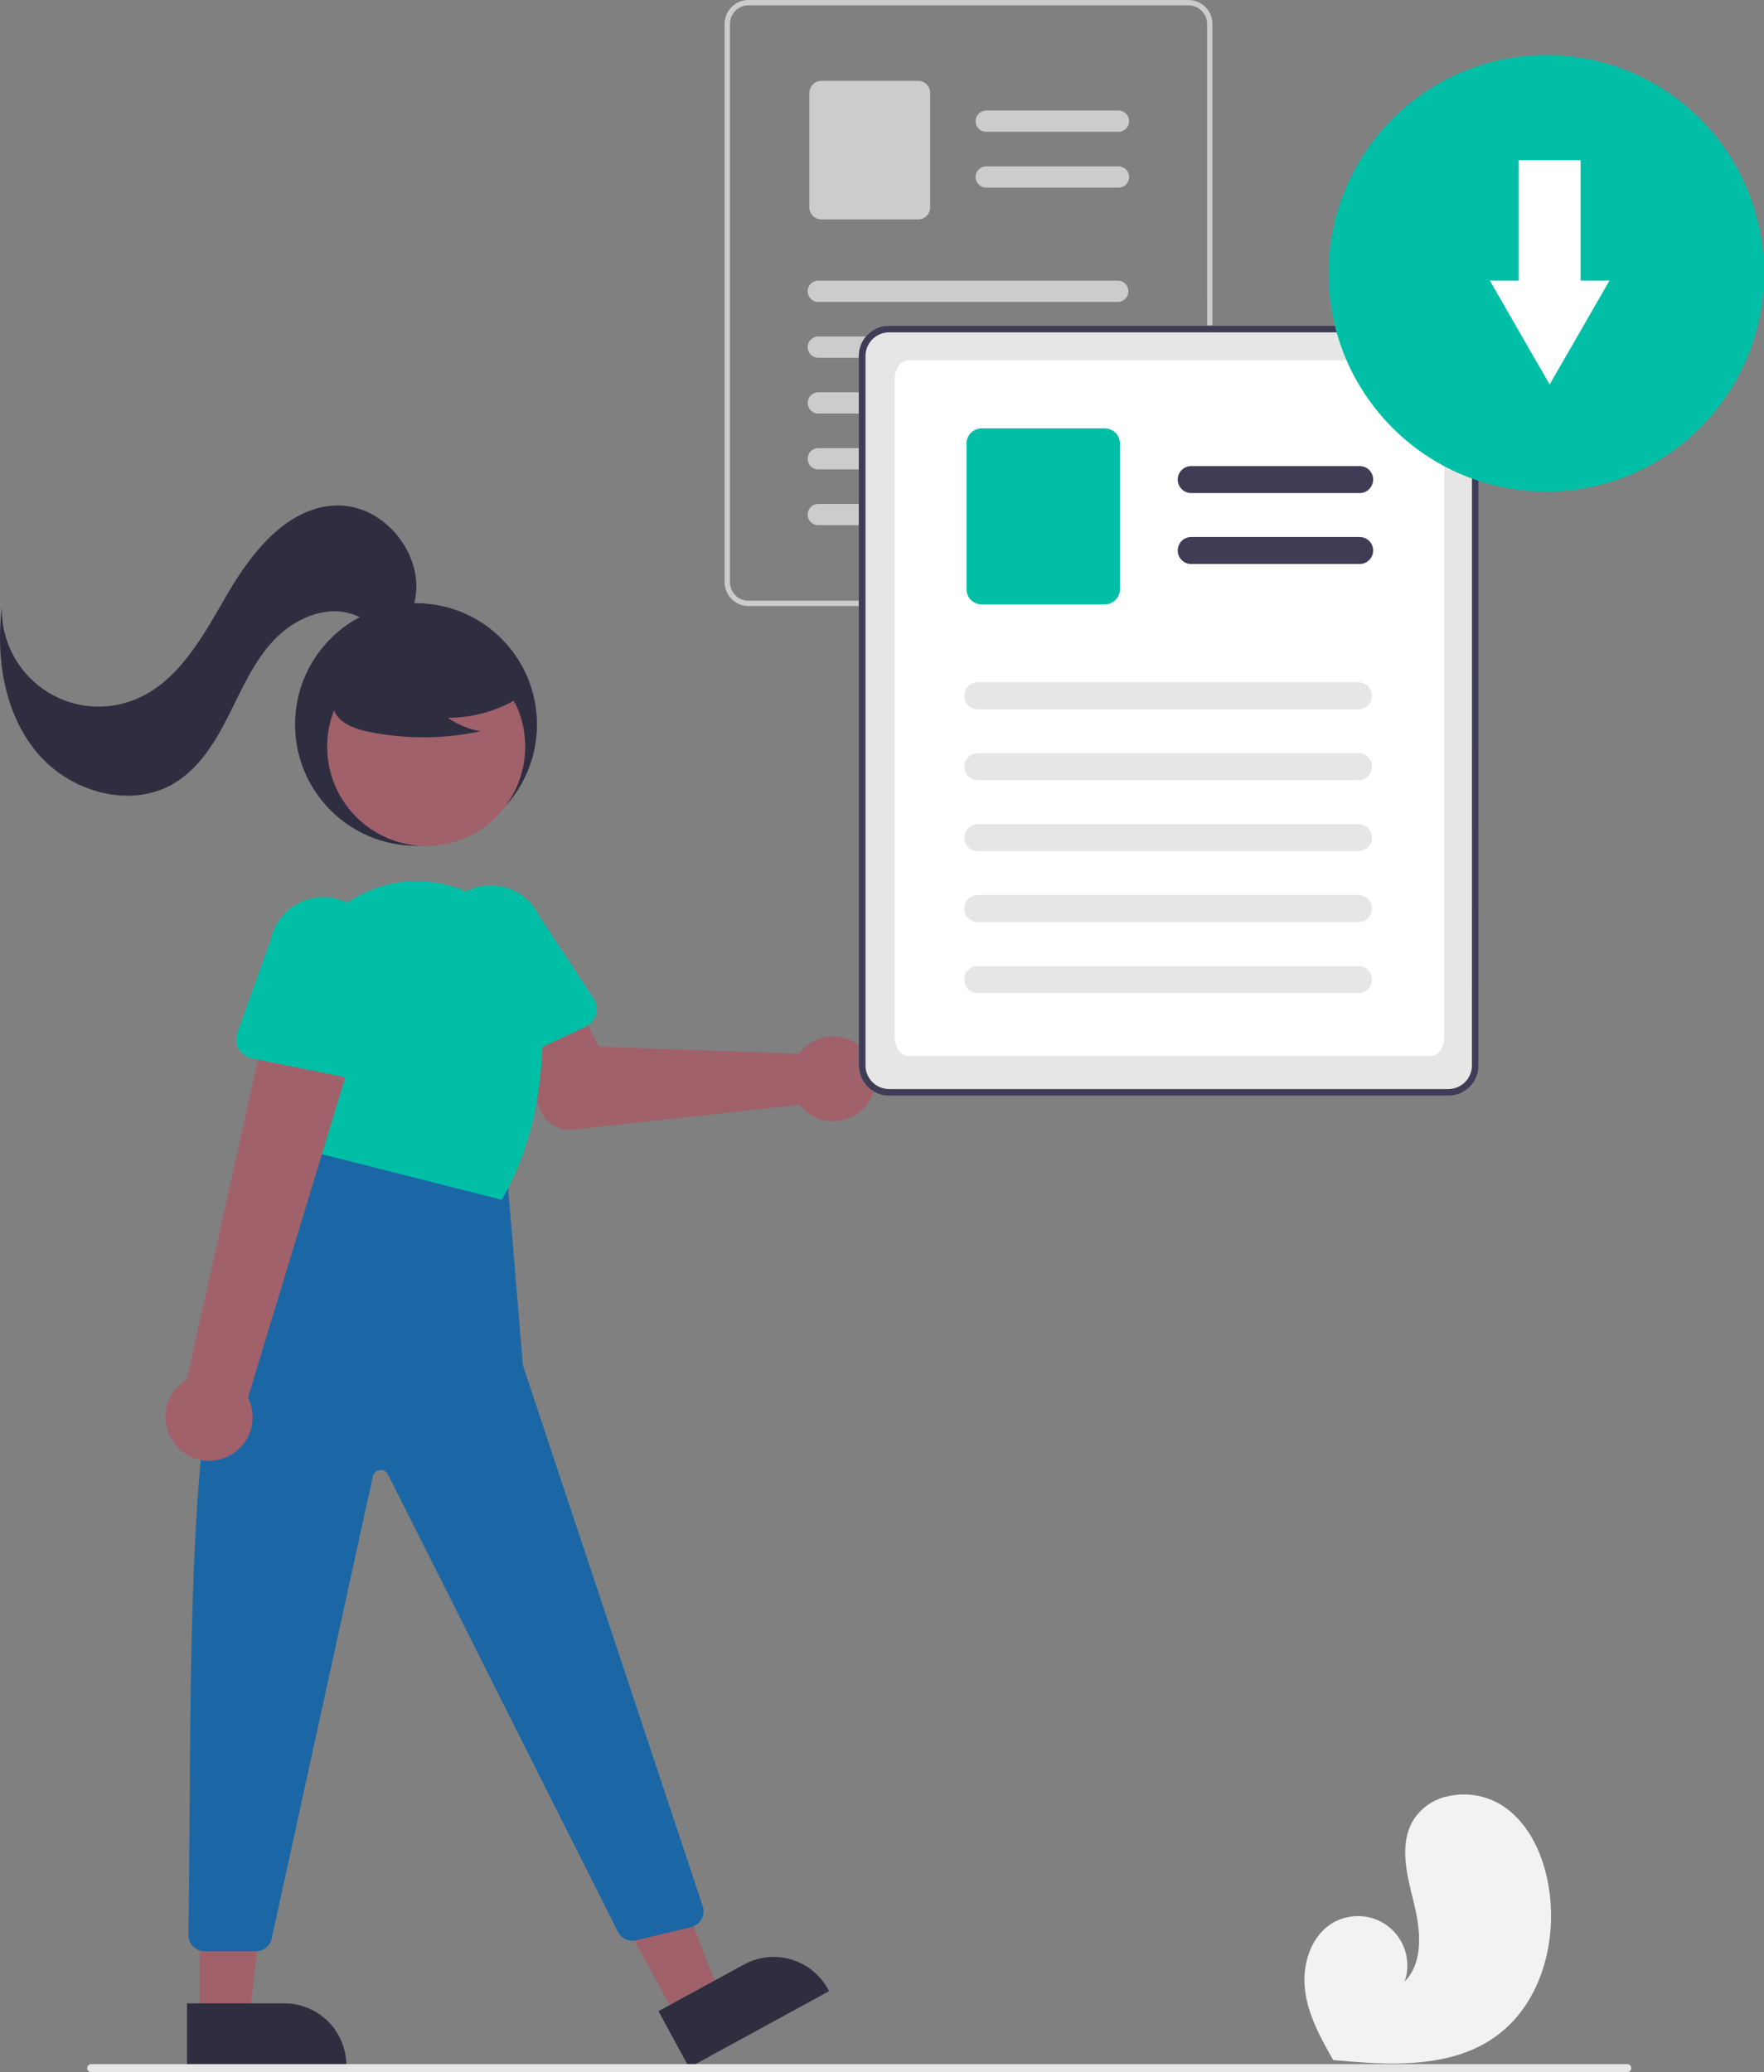 <svg width="298" height="350" viewBox="0 0 298 350" fill="none" xmlns="http://www.w3.org/2000/svg">
<rect x="0" y="0" width="298" height="350" fill="#808080" stroke="none"/>
<g clip-path="url(#clip0_279_3896)">
<path d="M70.28 142.849C81.564 142.849 90.712 133.679 90.712 122.366C90.712 111.054 81.564 101.884 70.28 101.884C58.995 101.884 49.848 111.054 49.848 122.366C49.848 133.679 58.995 142.849 70.28 142.849Z" fill="#2F2E41"/>
<path d="M71.997 142.889C81.236 142.889 88.725 135.381 88.725 126.12C88.725 116.858 81.236 109.351 71.997 109.351C62.759 109.351 55.27 116.858 55.27 126.12C55.27 135.381 62.759 142.889 71.997 142.889Z" fill="#A0616A"/>
<path d="M135.7 177.127C135.435 177.395 135.191 177.684 134.97 177.99L101.215 176.795L97.354 169.536L85.666 173.945L91.255 187.464C91.706 188.556 92.499 189.471 93.514 190.073C94.528 190.675 95.71 190.931 96.882 190.802L135.08 186.598C135.967 187.75 137.184 188.604 138.568 189.047C139.951 189.489 141.437 189.498 142.826 189.074C144.215 188.649 145.443 187.811 146.345 186.67C147.247 185.529 147.781 184.139 147.876 182.686C147.972 181.234 147.623 179.786 146.878 178.536C146.132 177.287 145.025 176.295 143.703 175.691C142.381 175.088 140.907 174.903 139.478 175.16C138.048 175.417 136.731 176.104 135.7 177.13V177.127Z" fill="#A0616A"/>
<path d="M81.171 180.472C80.74 180.279 80.357 179.995 80.046 179.639C79.736 179.284 79.505 178.865 79.371 178.412L74.671 162.594C74.16 161.508 73.868 160.333 73.811 159.134C73.754 157.935 73.933 156.737 74.338 155.608C74.743 154.478 75.366 153.44 76.172 152.552C76.977 151.665 77.949 150.945 79.032 150.434C80.115 149.923 81.288 149.631 82.484 149.575C83.68 149.518 84.875 149.699 86.001 150.106C87.127 150.513 88.162 151.138 89.047 151.946C89.932 152.754 90.65 153.729 91.158 154.816L100.266 168.631C100.525 169.026 100.697 169.471 100.77 169.938C100.842 170.405 100.814 170.883 100.686 171.337C100.558 171.792 100.333 172.214 100.028 172.574C99.723 172.934 99.344 173.224 98.916 173.424L83.905 180.449C83.478 180.649 83.013 180.755 82.541 180.758C82.07 180.762 81.603 180.663 81.173 180.47L81.171 180.472Z" fill="#00BFA6"/>
<path d="M114.416 341.075L121.749 337.073L109.841 306.812L99.018 312.718L114.416 341.075Z" fill="#A0616A"/>
<path d="M111.242 339.695L125.684 331.814C126.893 331.154 128.219 330.74 129.588 330.594C130.956 330.448 132.34 330.574 133.659 330.965C134.979 331.355 136.21 332.002 137.28 332.869C138.35 333.736 139.24 334.806 139.898 336.018L139.898 336.018L140.061 336.318L116.414 349.222L111.242 339.695Z" fill="#2F2E41"/>
<path d="M33.72 341.107H42.069L46.042 308.821H33.715L33.72 341.107Z" fill="#A0616A"/>
<path d="M31.59 338.375H48.034C50.813 338.375 53.479 339.482 55.444 341.452C57.409 343.422 58.513 346.094 58.513 348.88V349.222H31.59L31.59 338.375Z" fill="#2F2E41"/>
<path d="M85.605 197.814L88.329 230.586L118.717 321.977C118.946 322.664 118.892 323.414 118.569 324.062C118.246 324.71 117.68 325.203 116.994 325.432C116.918 325.457 116.842 325.479 116.764 325.498L107.45 327.721C106.854 327.863 106.227 327.8 105.67 327.541C105.114 327.282 104.662 326.842 104.386 326.293L65.536 249.034C65.409 248.783 65.208 248.576 64.96 248.444C64.711 248.312 64.428 248.259 64.149 248.295C63.87 248.33 63.609 248.451 63.401 248.641C63.194 248.831 63.05 249.081 62.989 249.356L45.895 327.437C45.761 328.045 45.425 328.59 44.941 328.98C44.457 329.37 43.855 329.583 43.234 329.583H34.566C34.209 329.583 33.855 329.513 33.525 329.377C33.195 329.241 32.895 329.04 32.642 328.788C32.389 328.535 32.188 328.235 32.051 327.904C31.913 327.574 31.843 327.219 31.842 326.861C31.842 326.846 31.842 326.83 31.842 326.815C32.636 272.672 30.017 210.983 50.868 201.224L54.274 192.349L85.605 197.814Z" fill="#1B67A5"/>
<path d="M53.293 194.673L49.783 173.387C49.202 169.896 49.507 166.315 50.669 162.973C51.832 159.631 53.815 156.637 56.436 154.266C58.998 151.917 62.108 150.253 65.481 149.427C68.853 148.601 72.378 148.639 75.731 149.537C75.93 149.591 76.13 149.646 76.329 149.702C80.455 150.887 84.119 153.313 86.825 156.652C89.532 159.991 91.151 164.082 91.464 168.373C92.134 177.617 91.532 191.029 84.873 202.422L84.743 202.643L53.293 194.673Z" fill="#00BFA6"/>
<path d="M88.636 117.207C84.814 119.849 80.277 121.254 75.634 121.235C77.29 122.386 79.175 123.164 81.16 123.514C74.988 124.842 68.608 124.878 62.421 123.62C61.046 123.399 59.719 122.942 58.498 122.27C57.89 121.929 57.36 121.464 56.943 120.905C56.526 120.345 56.231 119.704 56.077 119.023C55.669 116.668 57.496 114.529 59.398 113.088C62.31 110.914 65.667 109.417 69.227 108.704C72.787 107.99 76.461 108.079 79.983 108.964C82.282 109.56 84.585 110.567 86.079 112.418C87.572 114.27 88.015 117.124 86.592 119.03L88.636 117.207Z" fill="#2F2E41"/>
<path d="M70.011 101.783C71.95 93.931 65.001 85.214 56.935 85.377C48.753 85.543 42.732 92.956 38.593 100.032C34.454 107.108 30.342 115.132 22.746 118.18C20.231 119.188 17.507 119.555 14.816 119.248C12.125 118.94 9.553 117.969 7.329 116.42C5.105 114.87 3.3 112.792 2.074 110.371C0.849 107.95 0.242 105.263 0.307 102.549C-0.714 111.146 0.7 120.45 6.233 127.1C11.765 133.751 22.056 136.748 29.457 132.278C33.679 129.726 36.383 125.289 38.609 120.876C40.835 116.464 42.816 111.81 46.19 108.202C49.563 104.593 54.779 102.199 59.475 103.717C61.338 104.32 63.01 105.492 64.935 105.851C66.861 106.21 69.285 105.291 69.548 103.346L70.011 101.783Z" fill="#2F2E41"/>
<path d="M29.692 244.099C28.998 243.283 28.49 242.325 28.206 241.291C27.921 240.258 27.865 239.174 28.044 238.117C28.222 237.059 28.629 236.054 29.236 235.171C29.844 234.289 30.637 233.551 31.56 233.009L46.07 167.806L60.79 173.862L41.9 236.048C42.709 237.664 42.899 239.521 42.433 241.267C41.966 243.013 40.876 244.527 39.37 245.52C37.863 246.514 36.045 246.918 34.261 246.656C32.477 246.394 30.851 245.484 29.692 244.099V244.099Z" fill="#A0616A"/>
<path d="M40.324 177.161C40.092 176.749 39.951 176.292 39.912 175.82C39.872 175.349 39.935 174.875 40.095 174.43L45.675 158.9C46.145 156.524 47.537 154.432 49.545 153.085C51.553 151.738 54.013 151.245 56.383 151.716C58.753 152.187 60.84 153.582 62.184 155.596C63.528 157.609 64.019 160.075 63.55 162.451V162.451L62.702 178.989C62.677 179.461 62.552 179.922 62.334 180.341C62.116 180.76 61.81 181.127 61.438 181.417C61.066 181.707 60.636 181.913 60.177 182.021C59.718 182.129 59.241 182.137 58.779 182.044L42.535 178.767C42.073 178.674 41.636 178.482 41.255 178.204C40.873 177.926 40.556 177.569 40.325 177.157L40.324 177.161Z" fill="#00BFA6"/>
<path d="M204.512 2.498C204.202 1.762 203.685 1.134 203.023 0.69C202.361 0.246 201.584 0.006 200.788 0H126.442C125.373 0.001 124.349 0.426 123.593 1.184C122.837 1.941 122.413 2.969 122.412 4.04V98.325C122.413 99.396 122.837 100.424 123.593 101.181C124.349 101.939 125.373 102.364 126.442 102.365H200.788C201.856 102.363 202.88 101.937 203.635 101.18C204.391 100.423 204.816 99.396 204.817 98.325V4.041C204.819 3.512 204.715 2.987 204.512 2.498ZM203.922 98.324C203.921 99.157 203.59 99.955 203.003 100.543C202.416 101.132 201.62 101.463 200.79 101.465H126.442C125.611 101.465 124.814 101.134 124.227 100.545C123.639 99.956 123.309 99.157 123.309 98.324V4.041C123.311 3.209 123.641 2.411 124.228 1.822C124.816 1.234 125.612 0.902 126.442 0.901H200.788C201.414 0.903 202.025 1.093 202.544 1.446C203.062 1.798 203.464 2.298 203.698 2.881C203.743 2.996 203.783 3.115 203.816 3.235C203.887 3.499 203.923 3.772 203.923 4.046L203.922 98.324Z" fill="#CCCCCC"/>
<path d="M188.995 22.262H166.602C166.127 22.262 165.671 22.073 165.335 21.736C164.999 21.399 164.811 20.942 164.811 20.466C164.811 19.99 164.999 19.533 165.335 19.196C165.671 18.859 166.127 18.67 166.602 18.67H188.995C189.464 18.679 189.911 18.872 190.239 19.208C190.568 19.544 190.752 19.996 190.752 20.466C190.752 20.936 190.568 21.388 190.239 21.724C189.911 22.059 189.464 22.253 188.995 22.262H188.995Z" fill="#CCCCCC"/>
<path d="M188.995 31.691H166.602C166.127 31.691 165.671 31.501 165.335 31.165C164.999 30.828 164.811 30.371 164.811 29.895C164.811 29.418 164.999 28.962 165.335 28.625C165.671 28.288 166.127 28.099 166.602 28.099H188.995C189.464 28.108 189.911 28.301 190.239 28.637C190.568 28.973 190.752 29.424 190.752 29.895C190.752 30.365 190.568 30.817 190.239 31.152C189.911 31.488 189.464 31.681 188.995 31.691H188.995Z" fill="#CCCCCC"/>
<path d="M155.116 37.059H138.748C138.213 37.059 137.701 36.846 137.323 36.467C136.945 36.088 136.733 35.575 136.732 35.039V15.68C136.733 15.144 136.945 14.63 137.323 14.252C137.701 13.873 138.213 13.66 138.748 13.659H155.116C155.65 13.66 156.162 13.873 156.54 14.252C156.918 14.63 157.13 15.144 157.131 15.68V35.039C157.13 35.575 156.918 36.088 156.54 36.467C156.162 36.846 155.65 37.059 155.116 37.059V37.059Z" fill="#CCCCCC"/>
<path d="M188.839 50.996H138.231C137.756 50.996 137.3 50.807 136.964 50.47C136.628 50.133 136.439 49.677 136.439 49.2C136.439 48.724 136.628 48.267 136.964 47.93C137.3 47.593 137.756 47.404 138.231 47.404H188.839C189.314 47.404 189.77 47.593 190.106 47.93C190.442 48.267 190.63 48.724 190.63 49.2C190.63 49.677 190.442 50.133 190.106 50.47C189.77 50.807 189.314 50.996 188.839 50.996V50.996Z" fill="#CCCCCC"/>
<path d="M188.839 60.428H138.231C137.756 60.428 137.3 60.239 136.964 59.902C136.628 59.565 136.439 59.108 136.439 58.632C136.439 58.156 136.628 57.699 136.964 57.362C137.3 57.025 137.756 56.836 138.231 56.836H188.839C189.314 56.836 189.77 57.025 190.106 57.362C190.442 57.699 190.63 58.156 190.63 58.632C190.63 59.108 190.442 59.565 190.106 59.902C189.77 60.239 189.314 60.428 188.839 60.428Z" fill="#CCCCCC"/>
<path d="M188.839 69.854H138.231C137.756 69.854 137.3 69.665 136.964 69.328C136.628 68.991 136.439 68.534 136.439 68.058C136.439 67.581 136.628 67.125 136.964 66.788C137.3 66.451 137.756 66.262 138.231 66.262H188.839C189.314 66.262 189.77 66.451 190.106 66.788C190.442 67.125 190.63 67.581 190.63 68.058C190.63 68.534 190.442 68.991 190.106 69.328C189.77 69.665 189.314 69.854 188.839 69.854V69.854Z" fill="#CCCCCC"/>
<path d="M188.839 79.284H138.231C137.756 79.284 137.3 79.095 136.964 78.758C136.628 78.421 136.439 77.965 136.439 77.488C136.439 77.012 136.628 76.555 136.964 76.218C137.3 75.882 137.756 75.692 138.231 75.692H188.839C189.314 75.692 189.77 75.882 190.106 76.218C190.442 76.555 190.63 77.012 190.63 77.488C190.63 77.965 190.442 78.421 190.106 78.758C189.77 79.095 189.314 79.284 188.839 79.284V79.284Z" fill="#CCCCCC"/>
<path d="M188.839 88.71H138.231C137.756 88.71 137.3 88.521 136.964 88.184C136.628 87.847 136.439 87.391 136.439 86.914C136.439 86.438 136.628 85.981 136.964 85.644C137.3 85.307 137.756 85.118 138.231 85.118H188.839C189.314 85.118 189.77 85.307 190.106 85.644C190.442 85.981 190.63 86.438 190.63 86.914C190.63 87.391 190.442 87.847 190.106 88.184C189.77 88.521 189.314 88.71 188.839 88.71Z" fill="#CCCCCC"/>
<path d="M249.412 58.169C249.019 57.234 248.361 56.435 247.52 55.87C246.678 55.306 245.69 55.001 244.678 54.994H150.198C148.84 54.995 147.537 55.536 146.577 56.499C145.617 57.462 145.077 58.767 145.076 60.129V179.952C145.077 181.314 145.617 182.619 146.577 183.582C147.537 184.544 148.84 185.086 150.198 185.086H244.682C246.039 185.085 247.341 184.543 248.301 183.581C249.261 182.618 249.801 181.313 249.803 179.952V60.129C249.806 59.456 249.674 58.79 249.415 58.169H249.412Z" fill="#E6E6E6"/>
<path d="M241.719 178.359H153.423C152.151 178.358 151.154 176.963 151.154 175.183V64.03C151.156 62.249 152.153 60.853 153.423 60.853H241.719C242.992 60.855 243.988 62.25 243.988 64.03V175.183C243.987 176.964 242.99 178.359 241.719 178.359Z" fill="white"/>
<path d="M249.412 58.169C249.019 57.234 248.361 56.435 247.52 55.87C246.678 55.306 245.69 55.001 244.678 54.994H150.198C148.84 54.995 147.537 55.536 146.577 56.499C145.617 57.462 145.077 58.767 145.076 60.129V179.952C145.077 181.314 145.617 182.619 146.577 183.582C147.537 184.544 148.84 185.086 150.198 185.086H244.682C246.039 185.085 247.341 184.543 248.301 183.581C249.261 182.618 249.801 181.313 249.803 179.952V60.129C249.806 59.456 249.674 58.79 249.415 58.169H249.412ZM248.662 179.952C248.661 181.011 248.241 182.026 247.494 182.775C246.747 183.524 245.735 183.945 244.678 183.946H150.198C149.141 183.946 148.128 183.525 147.381 182.777C146.634 182.028 146.214 181.012 146.214 179.953V60.129C146.215 59.07 146.635 58.055 147.382 57.306C148.129 56.558 149.142 56.136 150.198 56.135H244.682C245.477 56.138 246.254 56.379 246.913 56.826C247.571 57.274 248.082 57.908 248.38 58.648C248.438 58.795 248.488 58.945 248.53 59.098C248.62 59.434 248.666 59.781 248.666 60.129L248.662 179.952Z" fill="#3F3D56"/>
<path d="M229.695 83.284H201.236C200.632 83.284 200.053 83.043 199.626 82.615C199.199 82.187 198.959 81.606 198.959 81.001C198.959 80.396 199.199 79.815 199.626 79.387C200.053 78.959 200.632 78.719 201.236 78.719H229.695C230.299 78.719 230.878 78.959 231.305 79.387C231.732 79.815 231.972 80.396 231.972 81.001C231.972 81.606 231.732 82.187 231.305 82.615C230.878 83.043 230.299 83.284 229.695 83.284V83.284Z" fill="#3F3D56"/>
<path d="M229.695 95.266H201.236C200.632 95.266 200.053 95.026 199.626 94.598C199.199 94.169 198.959 93.589 198.959 92.984C198.959 92.378 199.199 91.798 199.626 91.37C200.053 90.942 200.632 90.701 201.236 90.701H229.695C230.299 90.701 230.878 90.942 231.305 91.37C231.732 91.798 231.972 92.378 231.972 92.984C231.972 93.589 231.732 94.169 231.305 94.598C230.878 95.026 230.299 95.266 229.695 95.266V95.266Z" fill="#3F3D56"/>
<path d="M186.634 102.089H165.837C165.158 102.088 164.507 101.818 164.026 101.336C163.546 100.855 163.276 100.202 163.275 99.521V74.918C163.276 74.237 163.546 73.584 164.026 73.103C164.507 72.621 165.158 72.35 165.837 72.35H186.634C187.314 72.35 187.965 72.621 188.445 73.103C188.925 73.584 189.195 74.237 189.196 74.918V99.521C189.195 100.202 188.925 100.855 188.445 101.336C187.965 101.818 187.314 102.088 186.634 102.089Z" fill="#00BFA6"/>
<path d="M229.498 119.802H165.181C164.577 119.802 163.998 119.562 163.571 119.134C163.144 118.706 162.904 118.125 162.904 117.52C162.904 116.914 163.144 116.334 163.571 115.906C163.998 115.478 164.577 115.237 165.181 115.237H229.498C230.102 115.237 230.681 115.478 231.108 115.906C231.535 116.334 231.775 116.914 231.775 117.52C231.775 118.125 231.535 118.706 231.108 119.134C230.681 119.562 230.102 119.802 229.498 119.802V119.802Z" fill="#E6E6E6"/>
<path d="M229.498 131.785H165.182C164.578 131.786 163.998 131.547 163.57 131.121C163.142 130.694 162.9 130.114 162.898 129.509C162.897 128.903 163.135 128.322 163.561 127.893C163.987 127.463 164.565 127.221 165.169 127.22H229.498C230.102 127.22 230.681 127.46 231.108 127.888C231.535 128.316 231.775 128.897 231.775 129.502C231.775 130.108 231.535 130.688 231.108 131.116C230.681 131.544 230.102 131.785 229.498 131.785V131.785Z" fill="#E6E6E6"/>
<path d="M229.498 143.767H165.181C164.577 143.767 163.998 143.527 163.571 143.099C163.144 142.67 162.904 142.09 162.904 141.485C162.904 140.879 163.144 140.299 163.571 139.871C163.998 139.443 164.577 139.202 165.181 139.202H229.498C230.102 139.2 230.682 139.439 231.11 139.866C231.538 140.293 231.779 140.873 231.781 141.478C231.783 142.084 231.545 142.665 231.119 143.094C230.693 143.523 230.114 143.765 229.511 143.767H229.498Z" fill="#E6E6E6"/>
<path d="M229.498 155.749H165.182C164.883 155.749 164.586 155.691 164.31 155.577C164.033 155.463 163.782 155.296 163.57 155.084C163.358 154.873 163.189 154.622 163.074 154.345C162.959 154.069 162.899 153.772 162.898 153.472C162.898 153.173 162.956 152.876 163.069 152.598C163.183 152.321 163.35 152.069 163.561 151.857C163.772 151.644 164.022 151.475 164.298 151.36C164.574 151.244 164.87 151.184 165.169 151.184H229.498C230.102 151.184 230.681 151.424 231.108 151.852C231.535 152.28 231.775 152.861 231.775 153.466C231.775 154.071 231.535 154.652 231.108 155.08C230.681 155.508 230.102 155.749 229.498 155.749V155.749Z" fill="#E6E6E6"/>
<path d="M229.498 167.731H165.182C164.578 167.733 163.998 167.494 163.57 167.067C163.142 166.64 162.9 166.06 162.898 165.455C162.897 164.849 163.135 164.268 163.561 163.839C163.987 163.41 164.565 163.168 165.169 163.166H229.498C230.102 163.166 230.681 163.406 231.108 163.835C231.535 164.263 231.775 164.843 231.775 165.448C231.775 166.054 231.535 166.634 231.108 167.062C230.681 167.49 230.102 167.731 229.498 167.731V167.731Z" fill="#E6E6E6"/>
<path d="M261.223 83.042C281.534 83.042 298 66.536 298 46.173C298 25.811 281.534 9.305 261.223 9.305C240.911 9.305 224.445 25.811 224.445 46.173C224.445 66.536 240.911 83.042 261.223 83.042Z" fill="#00BFA6"/>
<path d="M267.015 47.397V27.057H256.566V47.397H251.688L256.738 56.167L261.79 64.938L266.843 56.167L271.894 47.395L267.015 47.397Z" fill="white"/>
<path d="M274.895 350H15.41C15.229 350 15.056 349.928 14.928 349.8C14.8 349.672 14.729 349.499 14.729 349.318C14.729 349.136 14.8 348.963 14.928 348.835C15.056 348.707 15.229 348.635 15.41 348.635H274.895C275.075 348.635 275.248 348.707 275.376 348.835C275.504 348.963 275.576 349.136 275.576 349.318C275.576 349.499 275.504 349.672 275.376 349.8C275.248 349.928 275.075 350 274.895 350Z" fill="#E6E6E6"/>
<path d="M252.725 343.928C246.187 348.649 237.715 348.886 229.526 348.306C228.382 348.226 227.247 348.131 226.12 348.028H226.098C226.044 348.023 225.99 348.018 225.938 348.015L225.243 347.946L225.298 348.05L225.468 348.372C225.407 348.264 225.345 348.159 225.284 348.051C225.266 348.019 225.246 347.986 225.228 347.954C223.107 344.253 221.006 340.416 220.466 336.19C219.911 331.803 221.471 326.836 225.322 324.681C225.827 324.399 226.361 324.174 226.916 324.011C227.146 323.943 227.38 323.884 227.616 323.833C229.061 323.512 230.564 323.582 231.973 324.036C233.382 324.49 234.644 325.312 235.63 326.418C236.617 327.523 237.292 328.872 237.586 330.326C237.88 331.78 237.782 333.286 237.303 334.689C240.568 331.333 239.959 325.889 238.833 321.338C237.706 316.787 236.338 311.724 238.633 307.637C239.283 306.541 240.157 305.595 241.197 304.862C242.238 304.128 243.422 303.624 244.671 303.382C244.748 303.366 244.825 303.349 244.902 303.334C247.902 302.725 251.021 303.273 253.635 304.869C258.45 307.91 260.923 313.676 261.725 319.325C263.019 328.415 260.157 338.56 252.725 343.928Z" fill="#F2F2F2"/>
</g>
<defs>
<clipPath id="clip0_279_3896">
<rect width="298" height="350" fill="white"/>
</clipPath>
</defs>
</svg>
